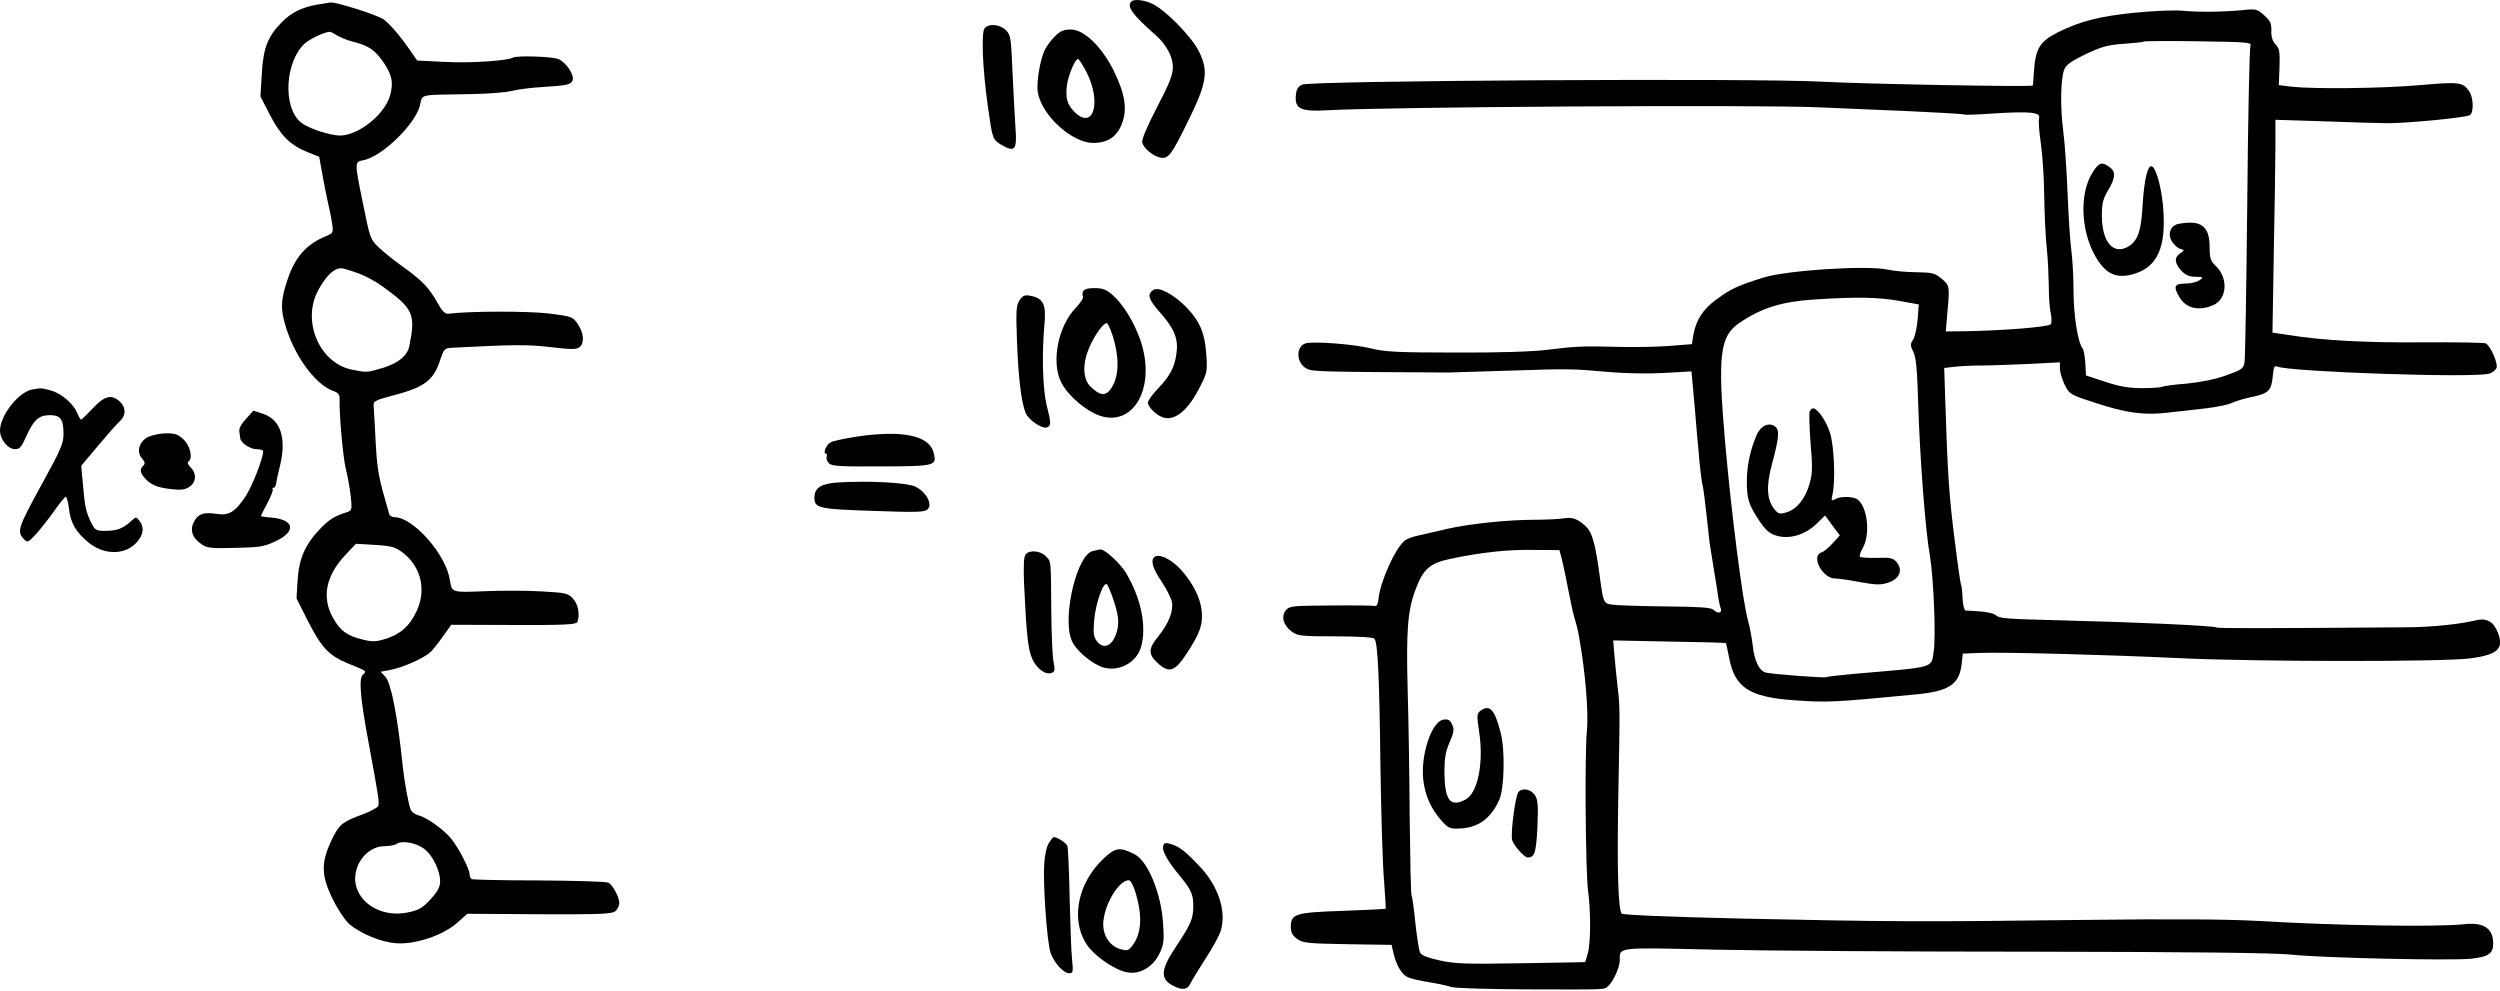 <?xml version="1.0" standalone="no"?>
<!DOCTYPE svg PUBLIC "-//W3C//DTD SVG 20010904//EN"
 "http://www.w3.org/TR/2001/REC-SVG-20010904/DTD/svg10.dtd">
<svg version="1.0" xmlns="http://www.w3.org/2000/svg"
 width="1102pt" height="437pt" viewBox="0 0 1102 437"
 preserveAspectRatio="xMidYMid meet">
<g transform="translate(0,437) scale(0.1,-0.1)"
fill="#000000" stroke="none">
<path d="M4987 4363 c-22 -21 6 -59 104 -145 49 -42 79 -97 79 -144 0 -34 -15
-72 -71 -179 -44 -85 -68 -142 -64 -154 8 -26 45 -57 77 -65 38 -9 50 8 126
162 82 167 90 218 47 305 -32 66 -154 189 -209 212 -37 16 -78 20 -89 8z"/>
<path d="M1400 4350 c-69 -12 -116 -35 -158 -78 -62 -63 -82 -115 -88 -228
l-6 -99 41 -80 c47 -91 89 -134 165 -165 l53 -21 13 -72 c7 -40 18 -97 25
-127 7 -30 16 -74 19 -96 6 -40 4 -42 -27 -55 -84 -34 -135 -90 -168 -187 -33
-95 -34 -138 -5 -226 42 -126 129 -241 202 -268 27 -10 32 -16 31 -42 -2 -64
15 -253 28 -306 8 -30 17 -83 21 -117 6 -56 5 -63 -12 -69 -59 -19 -79 -31
-118 -70 -70 -72 -97 -132 -104 -229 l-5 -83 48 -95 c62 -122 93 -156 180
-192 86 -35 82 -32 64 -50 -18 -19 -11 -101 26 -300 44 -239 48 -263 42 -278
-3 -7 -34 -24 -69 -37 -90 -33 -104 -44 -138 -117 -46 -97 -44 -155 8 -259 22
-45 55 -93 71 -107 53 -44 141 -80 208 -85 84 -6 206 35 269 91 l44 39 319 -2
c281 -1 321 1 335 15 9 9 16 24 16 34 0 26 -29 80 -48 90 -9 5 -147 9 -305 10
-159 0 -292 3 -298 6 -5 4 -9 13 -9 21 0 23 -49 118 -82 158 -33 40 -107 93
-144 102 -13 3 -28 14 -33 23 -9 18 -28 121 -36 196 -23 221 -51 364 -76 391
l-21 23 38 7 c61 11 157 54 185 83 14 15 39 47 56 72 l32 45 275 -1 c225 -1
276 2 281 13 12 33 4 78 -19 103 -22 24 -32 26 -137 32 -63 4 -175 4 -250 1
-148 -6 -147 -7 -156 49 -16 112 -162 277 -243 277 -11 0 -22 6 -24 13 -2 6
-10 37 -19 67 -30 104 -36 145 -42 271 -4 69 -7 134 -8 144 -2 15 12 22 68 37
154 39 195 68 225 160 16 49 19 53 51 55 273 14 331 15 435 3 92 -11 116 -11
129 0 22 18 19 62 -8 101 -22 33 -25 34 -127 47 -90 11 -351 11 -444 -1 -14
-1 -27 11 -45 44 -39 70 -69 101 -148 158 -40 28 -90 68 -112 89 -39 37 -40
42 -70 190 -39 191 -39 188 2 196 82 17 227 157 248 241 13 52 -10 46 219 50
80 1 163 8 185 14 22 6 81 14 130 17 115 7 131 10 139 30 9 22 -28 78 -61 93
-26 12 -185 17 -202 7 -23 -14 -191 -25 -299 -19 l-123 6 -27 39 c-43 63 -90
119 -119 141 -23 19 -211 79 -237 76 -6 -1 -31 -5 -56 -9z m85 -136 c13 -8 47
-22 75 -29 67 -18 92 -35 130 -89 38 -56 45 -90 30 -145 -24 -90 -152 -187
-233 -178 -57 7 -137 36 -164 60 -77 69 -66 265 20 345 22 20 85 50 110 52 4
0 19 -7 32 -16z m101 -1051 c28 -11 72 -35 98 -54 139 -100 149 -123 120 -266
-8 -40 -48 -73 -111 -93 -76 -23 -76 -23 -144 -9 -144 31 -221 219 -144 354
37 66 73 97 105 92 14 -3 48 -14 76 -24z m193 -1232 c78 -62 101 -164 57 -256
-31 -65 -69 -99 -133 -120 -44 -14 -60 -15 -101 -5 -72 17 -104 40 -136 100
-48 88 -29 182 54 271 l49 52 85 -5 c76 -5 89 -9 125 -37z m90 -1302 c37 -27
71 -96 71 -143 0 -26 -10 -45 -42 -80 -36 -39 -52 -48 -100 -58 -101 -21 -198
26 -226 108 -28 85 38 184 123 184 22 0 47 5 55 11 23 15 84 4 119 -22z"/>
<path d="M9410 4314 c-157 -16 -239 -37 -340 -87 -77 -39 -97 -70 -104 -167
-2 -36 -5 -66 -5 -67 -3 -7 -754 7 -931 17 -289 16 -2252 5 -2290 -13 -19 -9
-26 -21 -28 -49 -5 -58 23 -71 140 -64 258 15 1895 25 2163 13 88 -4 267 -11
399 -17 131 -6 242 -12 245 -15 4 -2 63 0 131 5 69 5 142 6 163 3 33 -5 38 -9
35 -27 -3 -12 1 -60 8 -107 6 -46 13 -133 14 -194 2 -121 6 -214 14 -290 3
-27 6 -91 7 -142 0 -51 4 -107 9 -126 4 -19 4 -40 0 -46 -7 -12 -205 -28 -374
-31 l-89 -1 7 83 c11 117 10 120 -26 150 -29 24 -41 27 -107 28 -41 0 -101 5
-133 12 -93 19 -438 -3 -543 -35 -113 -35 -146 -50 -209 -97 -60 -43 -91 -93
-102 -158 l-6 -39 -102 -8 c-55 -4 -155 -6 -221 -4 -155 4 -189 3 -315 -13
-67 -8 -213 -13 -405 -12 -249 0 -312 3 -370 18 -78 19 -248 32 -288 23 -46
-12 -45 -87 3 -112 26 -13 49 -14 625 -17 6 0 123 4 260 8 277 9 280 9 450 -6
66 -6 174 -8 240 -4 l121 7 14 -154 c7 -85 14 -167 16 -184 5 -66 16 -160 19
-165 3 -5 14 -93 30 -245 2 -16 9 -59 15 -95 6 -36 15 -92 20 -125 4 -33 11
-68 15 -77 8 -21 -14 -25 -33 -5 -10 9 -69 13 -215 14 -111 1 -216 5 -233 8
-36 6 -37 9 -53 130 -18 135 -33 188 -58 212 -37 36 -62 45 -101 38 -20 -3
-75 -6 -122 -6 -125 0 -293 -18 -390 -40 -47 -11 -105 -24 -130 -30 -24 -5
-51 -15 -58 -22 -42 -34 -106 -177 -115 -252 -3 -28 -8 -39 -18 -36 -8 2 -95
3 -194 2 -168 -1 -181 -2 -197 -21 -22 -27 -11 -67 26 -94 25 -19 41 -21 191
-21 96 0 168 -4 173 -10 15 -16 22 -149 27 -565 3 -212 10 -439 16 -504 5 -65
8 -120 7 -122 -2 -1 -86 -5 -188 -9 -210 -7 -230 -13 -230 -70 0 -26 7 -38 28
-54 26 -18 47 -20 222 -23 l194 -3 7 -30 c13 -60 38 -102 66 -113 15 -7 58
-16 95 -22 37 -6 79 -15 93 -20 15 -6 155 -10 323 -11 371 -1 351 -2 369 13
23 18 53 84 53 115 0 59 -18 57 417 47 219 -5 855 -9 1413 -9 702 -1 1050 -5
1130 -13 146 -15 703 -27 793 -18 75 8 97 23 97 66 0 68 -42 96 -129 86 -118
-13 -562 -6 -896 14 -143 8 -368 10 -785 5 -719 -9 -851 -8 -1505 6 -335 8
-522 16 -527 22 -15 23 -20 188 -15 492 8 429 8 419 -3 510 -5 44 -11 107 -14
141 l-5 61 247 -5 c136 -2 248 -5 250 -7 1 -1 7 -28 13 -60 25 -136 88 -178
291 -192 142 -10 169 -9 533 26 147 14 192 44 202 135 l5 45 77 3 c103 4 559
-8 876 -23 327 -16 1168 -17 1284 -1 128 17 154 46 115 128 -18 37 -48 50 -89
40 -69 -17 -192 -30 -300 -31 -644 -5 -837 -5 -844 -1 -12 8 -368 24 -669 31
-268 7 -287 8 -307 25 -8 6 -38 13 -67 15 -29 2 -58 4 -64 4 -6 1 -11 24 -13
53 -1 28 -4 55 -6 58 -3 4 -16 94 -29 201 -24 188 -31 287 -41 605 l-5 152 43
5 c23 3 78 6 122 6 44 0 140 4 213 7 l132 7 0 -28 c0 -15 10 -47 21 -71 22
-42 24 -44 133 -79 138 -46 217 -56 321 -44 44 5 120 14 168 19 48 6 100 16
115 24 15 7 52 19 83 25 78 16 91 28 97 90 4 43 7 51 21 45 56 -23 863 -51
933 -31 15 4 29 16 33 26 6 21 -26 94 -47 107 -6 4 -129 6 -272 5 -256 -2
-447 8 -595 32 l-74 11 6 361 c4 198 7 409 7 469 l0 108 223 -7 c122 -5 247
-8 277 -8 96 1 344 25 358 36 17 13 15 78 -4 105 -28 40 -43 42 -215 27 -167
-15 -469 -18 -569 -7 l-55 7 3 79 c2 68 0 82 -17 100 -14 15 -20 34 -19 60 1
32 -4 44 -31 68 -32 29 -36 30 -100 23 -87 -8 -192 -9 -266 -2 -33 3 -125 -1
-205 -9z m510 -144 c-4 -8 -11 -319 -14 -690 -4 -371 -9 -689 -12 -707 -5 -28
-12 -33 -82 -58 -48 -17 -112 -30 -174 -36 -54 -4 -103 -11 -108 -14 -5 -3
-44 -6 -87 -6 -59 0 -99 7 -163 28 l-85 28 -3 55 c-2 30 -7 59 -12 65 -21 25
-40 146 -40 255 0 63 -5 144 -10 180 -5 36 -12 146 -16 245 -4 99 -12 223 -19
275 -14 107 -12 231 4 273 8 21 30 37 94 68 70 33 97 41 168 46 46 3 86 7 89
10 2 2 111 3 241 1 207 -3 236 -5 229 -18z m-1550 -1126 l88 -16 -5 -66 c-3
-36 -12 -76 -20 -89 -13 -20 -13 -26 1 -54 12 -24 17 -77 21 -218 7 -238 32
-572 52 -681 16 -95 27 -355 17 -419 -12 -78 14 -70 -348 -101 -65 -6 -122
-12 -126 -15 -7 -4 -225 12 -265 20 -29 6 -52 51 -59 120 -4 33 -13 83 -21
110 -24 88 -73 470 -101 790 -33 378 -23 464 64 522 97 66 187 94 332 103 185
12 280 10 370 -6z m-1484 -1144 c6 -25 19 -88 29 -140 10 -52 22 -106 27 -120
5 -14 14 -50 19 -80 28 -158 42 -331 34 -413 -10 -95 -6 -613 5 -702 13 -95
12 -232 -1 -277 -5 -21 -11 -38 -12 -39 -1 0 -127 -3 -281 -5 -238 -4 -290 -3
-358 12 -51 11 -82 23 -88 34 -5 9 -14 68 -21 131 -6 63 -14 118 -17 123 -3 5
-6 156 -8 335 -1 179 -5 436 -9 571 -7 261 0 350 35 442 33 89 63 115 150 134
137 29 254 42 370 40 l114 -1 12 -45z"/>
<path d="M9226 3613 c-66 -100 -53 -286 27 -399 34 -49 74 -67 126 -58 119 22
167 104 158 272 -4 96 -31 202 -52 209 -18 6 -33 -58 -40 -165 -6 -117 -20
-160 -59 -186 -68 -44 -121 14 -121 134 0 53 5 74 28 112 33 56 34 82 5 102
-33 24 -45 20 -72 -21z"/>
<path d="M9602 3383 c-35 -7 -49 -46 -27 -79 9 -14 26 -29 36 -31 19 -5 19 -6
-1 -20 -27 -19 -25 -42 5 -76 19 -20 36 -27 63 -27 35 -1 36 -2 18 -15 -11 -8
-39 -15 -63 -15 -49 0 -54 -13 -26 -60 29 -49 84 -62 147 -36 64 27 70 121 11
176 -21 20 -25 33 -25 82 0 92 -39 120 -138 101z"/>
<path d="M7977 2556 c-3 -8 -1 -71 4 -140 9 -107 9 -132 -5 -180 -19 -66 -58
-113 -103 -125 -29 -8 -35 -6 -52 15 -33 42 -36 101 -11 195 32 118 35 152 16
168 -27 22 -65 5 -83 -37 -28 -66 -43 -136 -43 -204 0 -77 8 -103 56 -175 27
-40 44 -55 74 -64 57 -17 124 2 175 50 l40 39 32 -44 33 -44 -31 -34 c-17 -19
-39 -38 -50 -41 -48 -15 4 -115 60 -115 14 0 64 -7 111 -16 72 -13 91 -13 124
-2 49 16 65 55 37 89 -15 19 -27 22 -85 20 -37 -1 -71 1 -76 4 -5 3 0 20 10
38 35 57 23 179 -20 214 -18 15 -75 17 -100 3 -18 -10 -19 -8 -12 22 13 58 7
210 -11 269 -16 52 -55 109 -75 109 -6 0 -12 -7 -15 -14z"/>
<path d="M6526 1237 c-16 -12 -17 -20 -6 -92 21 -139 -6 -272 -61 -300 -67
-35 -91 -3 -92 123 0 59 5 89 23 130 19 44 21 57 11 78 -8 19 -17 25 -37 22
-53 -6 -103 -156 -90 -267 8 -68 33 -124 78 -176 32 -36 39 -39 82 -37 82 3
138 44 175 127 22 49 26 219 6 295 -26 102 -48 127 -89 97z"/>
<path d="M6693 878 c-14 -18 -36 -189 -27 -213 9 -25 54 -75 68 -75 31 1 37
20 43 134 4 97 2 121 -11 141 -18 27 -57 34 -73 13z"/>
<path d="M4340 4245 c-15 -19 -9 -177 14 -340 21 -150 21 -150 61 -174 59 -34
69 -22 61 78 -3 47 -9 158 -13 246 -6 148 -8 161 -29 182 -27 26 -75 31 -94 8z"/>
<path d="M4651 4211 c-16 -16 -36 -42 -44 -58 -22 -41 -40 -150 -32 -192 19
-102 151 -221 244 -221 64 0 104 27 126 84 25 64 15 129 -34 231 -53 108 -132
185 -191 185 -30 0 -47 -7 -69 -29z m139 -160 c67 -134 29 -257 -54 -174 -32
32 -40 61 -33 118 7 46 36 115 49 115 4 0 21 -27 38 -59z"/>
<path d="M4774 3085 c-3 -8 -3 -18 0 -23 3 -5 -12 -28 -33 -50 -78 -82 -108
-239 -63 -328 24 -48 85 -105 143 -135 164 -83 282 103 205 324 -29 81 -75
155 -122 197 -28 24 -44 30 -80 30 -30 0 -46 -5 -50 -15z m130 -193 c33 -105
29 -191 -12 -242 -22 -27 -47 -22 -86 17 -33 33 -35 100 -5 170 24 57 67 115
79 108 5 -3 15 -27 24 -53z"/>
<path d="M5084 3092 c-29 -19 -22 -42 31 -101 61 -69 80 -115 71 -178 -8 -62
-29 -101 -81 -155 -25 -26 -45 -54 -45 -63 0 -21 45 -62 74 -67 51 -10 106 38
156 138 31 60 33 68 27 144 -6 91 -28 143 -85 203 -57 59 -124 95 -148 79z"/>
<path d="M4494 3046 c-15 -24 -16 -45 -11 -184 6 -158 19 -266 38 -312 12 -31
73 -72 94 -64 19 8 19 17 -2 101 -17 73 -21 225 -9 354 8 87 -5 114 -61 125
-26 5 -34 2 -49 -20z"/>
<path d="M141 2653 c-60 -12 -141 -115 -141 -181 0 -39 35 -82 66 -82 21 0 29
10 49 55 33 74 56 95 105 95 47 0 60 -18 60 -84 0 -39 -13 -70 -84 -199 -120
-219 -124 -230 -88 -266 13 -13 19 -10 51 25 20 22 56 68 80 102 24 34 47 62
51 62 4 0 11 -24 14 -53 8 -65 31 -103 87 -149 70 -57 164 -55 214 4 28 33 31
64 10 92 -15 19 -15 19 -37 -1 -36 -33 -63 -43 -112 -43 -43 0 -47 2 -65 38
-22 45 -28 73 -36 173 l-7 76 75 89 c41 49 84 98 96 108 27 25 27 60 -1 86
-36 33 -67 26 -119 -30 -26 -27 -49 -50 -52 -50 -2 0 -10 14 -17 30 -17 41
-71 87 -117 99 -39 11 -42 11 -82 4z"/>
<path d="M1084 2523 c-22 -23 -32 -44 -29 -57 2 -12 4 -24 4 -28 2 -20 44 -48
71 -48 17 0 30 -4 30 -9 0 -31 -48 -154 -77 -198 -46 -70 -74 -87 -129 -78
-58 8 -81 0 -99 -35 -19 -36 -8 -70 32 -98 25 -18 42 -20 149 -17 105 2 128 5
176 28 93 42 88 95 -11 105 -28 2 -51 6 -51 7 0 2 13 28 29 58 16 31 27 58 23
61 -3 3 -1 6 4 6 5 0 10 8 11 18 1 9 9 46 18 82 28 119 2 199 -73 225 l-45 15
-33 -37z"/>
<path d="M653 2444 c-40 -20 -53 -66 -27 -95 13 -15 15 -22 6 -31 -17 -17 -15
-32 6 -55 26 -30 54 -42 116 -49 43 -5 61 -3 81 10 30 20 33 58 5 86 -11 11
-15 22 -10 25 21 13 10 66 -19 96 -25 24 -38 29 -78 29 -26 0 -62 -8 -80 -16z"/>
<path d="M3767 2444 c-48 -8 -96 -18 -106 -24 -19 -10 -35 -50 -20 -50 4 0 6
-6 3 -14 -3 -7 2 -20 10 -28 12 -13 51 -15 232 -14 237 1 244 3 230 59 -19 79
-142 103 -349 71z"/>
<path d="M3690 2243 c-71 -5 -100 -24 -100 -66 0 -47 17 -51 258 -59 194 -7
228 -6 241 7 23 23 -7 77 -54 100 -40 18 -208 27 -345 18z"/>
<path d="M4817 1941 c-70 -15 -136 -293 -93 -394 17 -43 89 -104 139 -119 69
-21 148 22 167 91 25 91 0 214 -67 326 -25 42 -95 106 -113 103 -3 0 -18 -3
-33 -7z m92 -218 c25 -73 26 -111 7 -157 -19 -46 -53 -56 -79 -25 -16 20 -19
35 -14 94 6 74 41 175 57 159 4 -5 18 -37 29 -71z"/>
<path d="M4521 1926 c-8 -10 -10 -49 -7 -128 11 -234 18 -293 37 -334 21 -44
58 -70 85 -60 14 5 15 13 8 49 -5 23 -9 125 -10 227 -2 231 0 212 -24 238 -24
25 -72 29 -89 8z"/>
<path d="M5087 1913 c-16 -15 -4 -52 33 -106 22 -33 42 -73 46 -91 7 -41 -15
-95 -61 -152 -43 -52 -44 -78 -4 -115 51 -48 77 -40 127 36 62 94 75 131 69
193 -6 56 -37 119 -89 178 -44 50 -102 77 -121 57z"/>
<path d="M4624 655 c-10 -15 -19 -54 -21 -93 -6 -86 12 -346 28 -392 15 -44
57 -90 82 -90 17 0 18 5 13 58 -4 31 -8 154 -11 272 -2 118 -7 222 -10 231 -5
14 -45 39 -60 39 -3 0 -12 -11 -21 -25z"/>
<path d="M5127 640 c-5 -21 19 -65 73 -130 51 -62 60 -82 60 -134 0 -55 -10
-79 -77 -180 -67 -100 -70 -142 -12 -171 41 -22 64 -18 77 11 7 14 36 62 65
107 30 45 60 100 67 121 28 85 -8 199 -92 287 -63 67 -91 88 -125 98 -26 8
-32 6 -36 -9z"/>
<path d="M4862 583 c-109 -104 -142 -259 -77 -368 30 -53 125 -120 183 -131
55 -11 114 23 142 81 20 41 22 57 17 133 -8 133 -67 276 -125 306 -66 34 -86
31 -140 -21z m141 -140 c34 -107 30 -188 -12 -242 -17 -22 -23 -23 -52 -15
-51 15 -82 67 -75 126 9 81 70 178 112 178 7 0 19 -21 27 -47z"/>
</g>
</svg>
